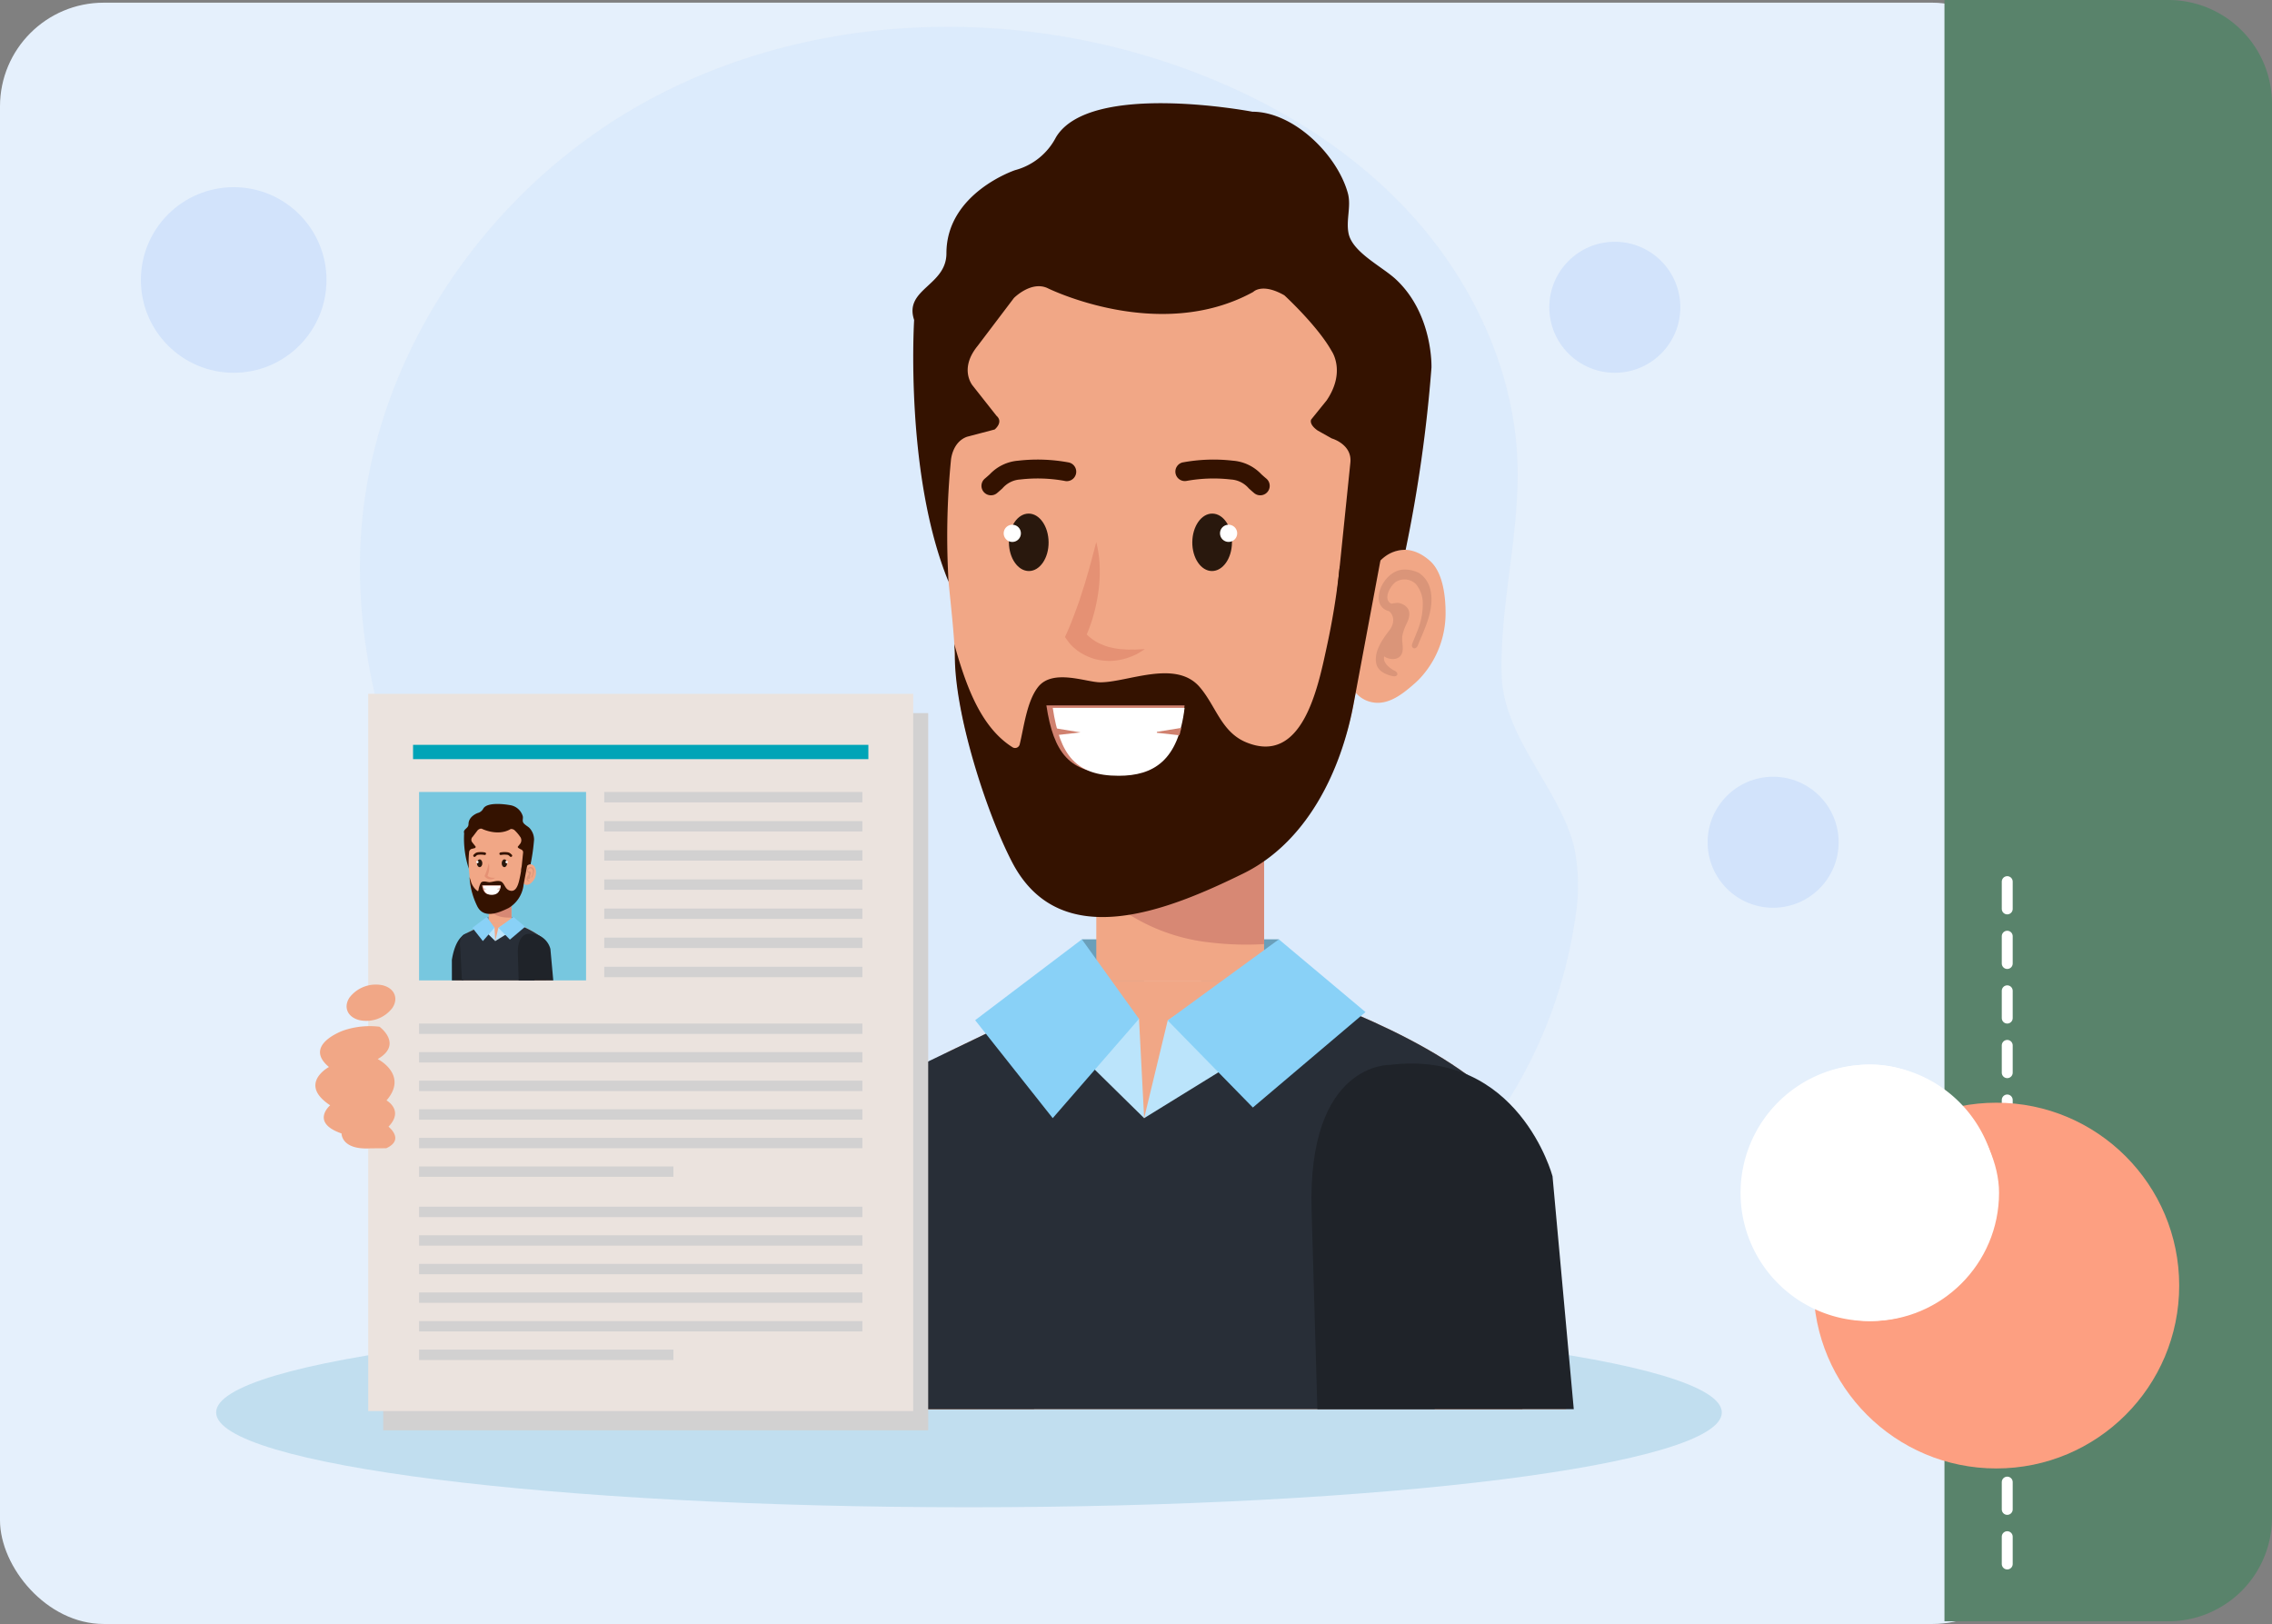 <svg xmlns="http://www.w3.org/2000/svg" xmlns:xlink="http://www.w3.org/1999/xlink" width="416.192" height="297.491" viewBox="0 0 416.192 297.491">
  <rect x="0" y="0" width="416.192" height="297.491" fill="#808080" stroke="none"/>
  <defs>
    <clipPath id="clip-path">
      <rect id="Rectángulo_404562" data-name="Rectángulo 404562" width="373" height="297" rx="19" transform="translate(-2135 -8826)" fill="#feece6" opacity="0.41"/>
    </clipPath>
  </defs>
  <g id="Grupo_1107030" data-name="Grupo 1107030" transform="translate(3074 9421.491)">
    <g id="Enmascarar_grupo_1099788" data-name="Enmascarar grupo 1099788" transform="translate(-939 -595)" clip-path="url(#clip-path)">
      <g id="Grupo_1107027" data-name="Grupo 1107027" transform="translate(-312.592 51.335)">
        <rect id="Rectángulo_404561" data-name="Rectángulo 404561" width="416.336" height="309.634" transform="translate(-1844.076 -8889.969)" fill="#e5f0fc"/>
        <g id="BACKGROUND" transform="translate(-2012.403 -8276.038)">
          <path id="Trazado_885345" data-name="Trazado 885345" d="M328.166,226.639c-1.115-16.608-8.957-32.4-20.379-44.508s-26.249-20.687-41.961-26.183c-31.539-11.033-67.807-9.522-97.117,6.523s-50.565,47.078-52.353,80.444c-1.123,20.958,5.095,41.775,14.44,60.568,2.021,4.063,4.235,8.211,4.508,12.741.318,5.276-2.034,10.31-2.934,15.517-1.975,11.428,3.364,23.26,11.722,31.3s19.372,12.766,30.516,15.978c13.278,3.829,27.038,5.738,40.8,6.967,27.063,2.417,55.635,1.94,79.607-10.851a85.687,85.687,0,0,0,43.835-63.069,35.015,35.015,0,0,0-.228-13.073c-2.6-10.495-12.873-19.939-13.244-31.239C324.943,254.307,329.093,240.436,328.166,226.639Z" transform="translate(139.704 -745.709)" fill="#d5e6fd" opacity="0.5" style="mix-blend-mode: multiply;isolation: isolate"/>
        </g>
        <g id="Grupo_1107026" data-name="Grupo 1107026" transform="translate(-1782.815 -8858.915)">
          <g id="Grupo_1106405" data-name="Grupo 1106405" transform="translate(0 222.462)" style="mix-blend-mode: multiply;isolation: isolate">
            <path id="Trazado_885099" data-name="Trazado 885099" d="M301.486,211.559c0,9.594-61.743,17.368-137.9,17.368S25.672,221.152,25.672,211.559,87.415,194.19,163.581,194.19,301.486,201.967,301.486,211.559Z" transform="translate(-25.672 -194.19)" fill="#c1deef"/>
          </g>
          <g id="Grupo_1106555" data-name="Grupo 1106555" transform="translate(18.178 0)">
            <g id="Grupo_1106477" data-name="Grupo 1106477" transform="translate(93.019)">
              <g id="Grupo_1106414" data-name="Grupo 1106414" transform="translate(0 175.646)">
                <g id="Grupo_1106411" data-name="Grupo 1106411" transform="translate(3.763 36.591)">
                  <g id="Grupo_1106410" data-name="Grupo 1106410">
                    <g id="Grupo_1106409" data-name="Grupo 1106409">
                      <path id="Trazado_885103" data-name="Trazado 885103" d="M134.159,213.712l-.532-13.025A12.124,12.124,0,0,0,109.659,197l.686,16.707Z" transform="translate(-109.659 -186.72)" fill="#f1a786"/>
                    </g>
                  </g>
                </g>
                <g id="Grupo_1106413" data-name="Grupo 1106413">
                  <g id="Grupo_1106412" data-name="Grupo 1106412">
                    <path id="Trazado_885104" data-name="Trazado 885104" d="M145.537,223.571l2.484-35.259s1.523-21.91-19.059-28.323c0,0-15.964-.9-22.052,35.655l.041,27.926Z" transform="translate(-106.91 -159.988)" fill="#1f2329"/>
                  </g>
                </g>
              </g>
              <g id="Grupo_1106419" data-name="Grupo 1106419" transform="translate(95.823 81.801)">
                <g id="Grupo_1106416" data-name="Grupo 1106416">
                  <g id="Grupo_1106415" data-name="Grupo 1106415">
                    <path id="Trazado_885105" data-name="Trazado 885105" d="M177.818,116.245a5.178,5.178,0,0,0,3.868,3.117c2.965.587,5.63-1.578,7.7-3.4a13.657,13.657,0,0,0,1.591-1.618,17.476,17.476,0,0,0,4.131-11.168c.023-2.961-.408-7.532-2.839-9.7-5.68-5.049-10.7.464-12.241,3.351a29,29,0,0,0-2.8,10.106C176.878,109.577,176.564,113.491,177.818,116.245Z" transform="translate(-176.916 -91.426)" fill="#f1a786"/>
                  </g>
                </g>
                <g id="Grupo_1106418" data-name="Grupo 1106418" transform="translate(5.41 3.627)">
                  <g id="Grupo_1106417" data-name="Grupo 1106417">
                    <path id="Trazado_885106" data-name="Trazado 885106" d="M188.825,94.722a5.661,5.661,0,0,0-2.66-.645c-3.974-.084-6.843,6.648-2.833,7.63,1.57,1.495.111,3.378.111,3.378-1.284,1.655-3,4.032-2.477,6.257.309,1.326,1.716,1.982,2.977,2.25,1.007.214,1.165-.63.35-1a4.5,4.5,0,0,1-1.566-1.251c-.041-.079-.089-.155-.129-.223a.77.77,0,0,1-.1-.162,1.576,1.576,0,0,1-.094-.977c.921.642,2.42.727,3.067-.2.7-1.006.063-2.5.267-3.62a9.06,9.06,0,0,1,.808-2.246c1.659-3.355-1.64-3.748-1.64-3.748a10.908,10.908,0,0,0-1.2.159c-1.706-.858.016-3.614,1.009-4.091a2.993,2.993,0,0,1,3.481.48,5.571,5.571,0,0,1,1.281,3.708,13.163,13.163,0,0,1-.86,4.565c-.316.823-.725,1.792-1.053,2.617-.368.932.639,1.283,1.007.35.776-1.974,2.254-4.881,2.461-7.565C191.21,98.16,190.735,96.058,188.825,94.722Z" transform="translate(-180.868 -94.076)" fill="#da9579"/>
                  </g>
                </g>
              </g>
              <g id="Grupo_1106421" data-name="Grupo 1106421" transform="translate(43.452 153.164)">
                <g id="Grupo_1106420" data-name="Grupo 1106420">
                  <path id="Trazado_885107" data-name="Trazado 885107" d="M142.6,143.563H154v10.957H138.655Z" transform="translate(-138.655 -143.563)" fill="#6a9fba"/>
                </g>
              </g>
              <g id="Grupo_1106423" data-name="Grupo 1106423" transform="translate(68.132 153.164)">
                <g id="Grupo_1106422" data-name="Grupo 1106422">
                  <path id="Trazado_885108" data-name="Trazado 885108" d="M160.339,143.563h11.69v10.957H156.686Z" transform="translate(-156.686 -143.563)" fill="#6a9fba"/>
                </g>
              </g>
              <g id="Grupo_1106425" data-name="Grupo 1106425" transform="translate(12.94 160.723)">
                <g id="Grupo_1106424" data-name="Grupo 1106424">
                  <path id="Trazado_885109" data-name="Trazado 885109" d="M118.808,227.592H231.524c1.381-12.045,2.432-21.953,2.844-27.461,1.834-24.575-11.517-32.691-11.517-32.691-14.5-11.323-38.659-18.355-38.659-18.355H153.456l-27.131,13.049c-11.892,6.895-9.824,27.143-9.824,27.143Z" transform="translate(-116.363 -149.085)" fill="#f1a786"/>
                </g>
              </g>
              <g id="Grupo_1106427" data-name="Grupo 1106427" transform="translate(50.032 131.145)">
                <g id="Grupo_1106426" data-name="Grupo 1106426">
                  <rect id="Rectángulo_404536" data-name="Rectángulo 404536" width="30.738" height="29.579" fill="#f1a786"/>
                </g>
              </g>
              <g id="Grupo_1106429" data-name="Grupo 1106429" transform="translate(50.032 131.145)">
                <g id="Grupo_1106428" data-name="Grupo 1106428">
                  <path id="Trazado_885110" data-name="Trazado 885110" d="M164.4,150.077a34.949,34.949,0,0,1-20.938-9.891v-12.71H174.2v22.889A55.793,55.793,0,0,1,164.4,150.077Z" transform="translate(-143.462 -127.476)" fill="#d78874"/>
                </g>
              </g>
              <g id="Grupo_1106431" data-name="Grupo 1106431" transform="translate(22.324 28.734)">
                <g id="Grupo_1106430" data-name="Grupo 1106430">
                  <path id="Trazado_885111" data-name="Trazado 885111" d="M166.642,52.816c-10.2-.3-26.079-.868-34.072,5.835a16.919,16.919,0,0,0-2.439,2.528,29.241,29.241,0,0,0-5.047,11.494c-.055.112-.127.209-.181.322-1.849,3.733-.617,10.449-1.478,14.531-.021.576-.04,1.135-.057,1.68-.156,4.7-.231,11.461-.01,16.164.252,5.144,1.5,14.354,1.659,19.583a70.892,70.892,0,0,0,8.036,29.889c8.849,16.91,32.117,10.511,45.661,3.867,11.454-5.62,16.966-12.074,19.325-24.665,0,0,1.369-7.311,3.054-16.317,1.581-8.451,3.444-18.409,4.726-25.26h0c.92-4.922,1.545-8.252,1.545-8.252S213.148,54.181,166.642,52.816Z" transform="translate(-123.22 -52.657)" fill="#f1a786"/>
                </g>
              </g>
              <g id="Grupo_1106433" data-name="Grupo 1106433" transform="translate(24.024 83.046)">
                <g id="Grupo_1106432" data-name="Grupo 1106432">
                  <path id="Trazado_885112" data-name="Trazado 885112" d="M195,94.719a133.711,133.711,0,0,1-2.345,14.3c-1.656,7.7-4.539,21.536-14.727,17.341-4.6-1.9-5.559-6.739-8.567-10.178-4.41-5.037-13.179-.793-18.179-.812-2.556-.01-8.685-2.547-11.372.853-2.082,2.639-2.612,7.463-3.38,10.546a.87.87,0,0,1-1.273.515c-4.856-3.032-7.445-8.782-9.206-13.993q-.819-2.443-1.488-4.933c.042.69.1,1.356.1,1.957-.1,10.768,5.789,29.011,10.523,38.071,8.848,16.909,28.772,8.651,42.315,2.005,11.457-5.619,17.826-18.4,20.184-30.987,0,0,1.369-7.311,3.054-16.317.645-3.438,1.335-7.129,2.013-10.756C200.374,93.105,195.249,91.788,195,94.719Z" transform="translate(-124.461 -92.336)" fill="#341200"/>
                </g>
              </g>
              <g id="Grupo_1106445" data-name="Grupo 1106445" transform="translate(40.888 110.303)">
                <g id="Grupo_1106435" data-name="Grupo 1106435">
                  <g id="Grupo_1106434" data-name="Grupo 1106434">
                    <path id="Trazado_885113" data-name="Trazado 885113" d="M162.1,112.249c-1.148,9.654-6.833,12.444-13.243,12.444-7.79,0-10.76-3.7-12.075-12.444Z" transform="translate(-136.782 -112.249)" fill="#d0816f"/>
                  </g>
                </g>
                <g id="Grupo_1106437" data-name="Grupo 1106437" transform="translate(1.169 0.456)">
                  <g id="Grupo_1106436" data-name="Grupo 1106436">
                    <path id="Trazado_885114" data-name="Trazado 885114" d="M161.785,112.582c-1.148,9.655-5.665,12.44-12.077,12.44-7.788,0-10.757-3.693-12.073-12.44Z" transform="translate(-137.636 -112.582)" fill="#fff"/>
                  </g>
                </g>
                <g id="Grupo_1106439" data-name="Grupo 1106439" transform="translate(1.169 4.117)">
                  <g id="Grupo_1106438" data-name="Grupo 1106438">
                    <path id="Trazado_885115" data-name="Trazado 885115" d="M137.636,115.257l5.09.834-4.74.531Z" transform="translate(-137.636 -115.257)" fill="#d0816f"/>
                  </g>
                </g>
                <g id="Grupo_1106444" data-name="Grupo 1106444" transform="translate(20.24 4.117)">
                  <g id="Grupo_1106441" data-name="Grupo 1106441" transform="translate(3.99)">
                    <g id="Grupo_1106440" data-name="Grupo 1106440">
                      <path id="Trazado_885116" data-name="Trazado 885116" d="M154.889,115.275a.8.8,0,0,1,.1-.018l-.353,1.365c-.047-.005-.1-.01-.148-.018C154.63,116.185,154.765,115.739,154.889,115.275Z" transform="translate(-154.484 -115.257)" fill="#d0816f"/>
                    </g>
                  </g>
                  <g id="Grupo_1106443" data-name="Grupo 1106443" transform="translate(0 0.018)">
                    <g id="Grupo_1106442" data-name="Grupo 1106442">
                      <path id="Trazado_885117" data-name="Trazado 885117" d="M151.569,116.154v-.166c1.466-.24,2.931-.483,4.4-.719-.125.464-.259.91-.405,1.329Q153.563,116.381,151.569,116.154Z" transform="translate(-151.569 -115.27)" fill="#d0816f"/>
                    </g>
                  </g>
                </g>
              </g>
              <g id="Grupo_1106450" data-name="Grupo 1106450" transform="translate(67.615 75.17)">
                <g id="Grupo_1106447" data-name="Grupo 1106447">
                  <g id="Grupo_1106446" data-name="Grupo 1106446">
                    <path id="Trazado_885118" data-name="Trazado 885118" d="M163.579,91.866c-.016,2.9-1.66,5.247-3.667,5.24s-3.623-2.376-3.6-5.282,1.659-5.253,3.667-5.241S163.6,88.957,163.579,91.866Z" transform="translate(-156.308 -86.582)" fill="#29180d"/>
                  </g>
                </g>
                <g id="Grupo_1106449" data-name="Grupo 1106449" transform="translate(5.081 2.044)">
                  <g id="Grupo_1106448" data-name="Grupo 1106448">
                    <path id="Trazado_885119" data-name="Trazado 885119" d="M160.02,89.638a1.572,1.572,0,1,0,1.573-1.563A1.566,1.566,0,0,0,160.02,89.638Z" transform="translate(-160.02 -88.075)" fill="#fff"/>
                  </g>
                </g>
              </g>
              <g id="Grupo_1106455" data-name="Grupo 1106455" transform="translate(33.071 75.17)">
                <g id="Grupo_1106452" data-name="Grupo 1106452" transform="translate(0.954)">
                  <g id="Grupo_1106451" data-name="Grupo 1106451">
                    <path id="Trazado_885120" data-name="Trazado 885120" d="M131.768,91.866c.021,2.9,1.66,5.247,3.67,5.24s3.625-2.376,3.6-5.282-1.663-5.253-3.667-5.241S131.753,88.957,131.768,91.866Z" transform="translate(-131.768 -86.582)" fill="#29180d"/>
                  </g>
                </g>
                <g id="Grupo_1106454" data-name="Grupo 1106454" transform="translate(0 2.044)">
                  <g id="Grupo_1106453" data-name="Grupo 1106453">
                    <path id="Trazado_885121" data-name="Trazado 885121" d="M134.221,89.638a1.575,1.575,0,1,1-1.575-1.563A1.57,1.57,0,0,1,134.221,89.638Z" transform="translate(-131.071 -88.075)" fill="#fff"/>
                  </g>
                </g>
              </g>
              <g id="Grupo_1106457" data-name="Grupo 1106457" transform="translate(11.009 160.723)">
                <g id="Grupo_1106456" data-name="Grupo 1106456">
                  <path id="Trazado_885122" data-name="Trazado 885122" d="M117.611,227.592h114.41c1.4-12.082,2.46-21.985,2.868-27.461,1.834-24.575-11.517-32.691-11.517-32.691-14.5-11.323-38.659-18.355-38.659-18.355l-21.974,25.2-8.763-25.2-33.554,16.137c-7.545,4.717-5.085,17.853-5.085,17.853Z" transform="translate(-114.953 -149.085)" fill="#282e37"/>
                </g>
              </g>
              <g id="Grupo_1106462" data-name="Grupo 1106462" transform="translate(27.841 153.164)">
                <g id="Grupo_1106459" data-name="Grupo 1106459" transform="translate(9.759 7.559)">
                  <g id="Grupo_1106458" data-name="Grupo 1106458">
                    <path id="Trazado_885123" data-name="Trazado 885123" d="M155.575,174.28l-.938-18.186-7.825-7.01-12.431,4.364Z" transform="translate(-134.38 -149.085)" fill="#bbe4fb"/>
                  </g>
                </g>
                <g id="Grupo_1106461" data-name="Grupo 1106461">
                  <g id="Grupo_1106460" data-name="Grupo 1106460">
                    <path id="Trazado_885124" data-name="Trazado 885124" d="M146.8,143.563,127.25,158.372l14.209,17.945,15.806-18.186Z" transform="translate(-127.25 -143.563)" fill="#89d1f7"/>
                  </g>
                </g>
              </g>
              <g id="Grupo_1106467" data-name="Grupo 1106467" transform="translate(58.795 153.164)">
                <g id="Grupo_1106464" data-name="Grupo 1106464" transform="translate(0 3.136)">
                  <g id="Grupo_1106463" data-name="Grupo 1106463">
                    <path id="Trazado_885125" data-name="Trazado 885125" d="M149.864,175.472l4.318-17.9,17.9-11.72,10.263,9.584Z" transform="translate(-149.864 -145.854)" fill="#bbe4fb"/>
                  </g>
                </g>
                <g id="Grupo_1106466" data-name="Grupo 1106466" transform="translate(4.318)">
                  <g id="Grupo_1106465" data-name="Grupo 1106465">
                    <path id="Trazado_885126" data-name="Trazado 885126" d="M173.381,143.563l15.873,13.323-20.636,17.483-15.6-15.949Z" transform="translate(-153.019 -143.563)" fill="#89d1f7"/>
                  </g>
                </g>
              </g>
              <g id="Grupo_1106470" data-name="Grupo 1106470" transform="translate(112.006 229.628)">
                <g id="Grupo_1106469" data-name="Grupo 1106469">
                  <g id="Grupo_1106468" data-name="Grupo 1106468">
                    <path id="Trazado_885127" data-name="Trazado 885127" d="M212.842,209.027l-1.269-2.679a12.16,12.16,0,0,0-16.123-5.779,12.019,12.019,0,0,0-6.711,8.458Z" transform="translate(-188.739 -199.425)" fill="#f1a786"/>
                  </g>
                </g>
              </g>
              <g id="Grupo_1106472" data-name="Grupo 1106472" transform="translate(89.443 175.912)">
                <g id="Grupo_1106471" data-name="Grupo 1106471">
                  <path id="Trazado_885128" data-name="Trazado 885128" d="M173.343,223.5H220.31l-3.893-42.672s-6.184-23.236-29.7-20.407c0,0-15.3-.567-14.427,26.854Z" transform="translate(-172.255 -160.181)" fill="#1f2329"/>
                </g>
              </g>
              <g id="Grupo_1106473" data-name="Grupo 1106473" transform="translate(16.366)">
                <path id="Trazado_885129" data-name="Trazado 885129" d="M125.9,97.118s.193-3.344,2.933-4.35l5.084-1.339s1.671-1.336.333-2.509L129.894,83.4s-2.583-3.01.9-7.278l6.651-8.782s3.126-3.162,6.11-1.826c0,0,20.459,10.206,37.73.716,0,0,1.6-1.719,5.7.623,0,0,6.088,5.585,8.677,10.239,0,0,2.629,3.733-.927,9L191.9,89.6s-.5.839,1.17,2.011l2.6,1.46s3.733,1.05,3.408,4.4L196.6,121.6h4.925s1.445-8.133,7.676-8.128A263.954,263.954,0,0,0,213.931,80.1s.344-9.77-6.513-16.167c-2.538-2.363-7.976-4.958-8.675-8.429-.5-2.483.526-4.977-.133-7.372-1.949-7.051-9.947-14.914-17.488-14.914,0,0-29.753-5.69-35.978,4.685a11.863,11.863,0,0,1-7.485,6.02S125.08,48.111,125.08,59.154c0,5.957-7.813,6.53-5.917,12.211,0,0-1.767,28.309,6.309,47.966A142.743,142.743,0,0,1,125.9,97.118Z" transform="translate(-118.866 -31.665)" fill="#341200"/>
              </g>
              <g id="Grupo_1106474" data-name="Grupo 1106474" transform="translate(29.001 65.286)">
                <path id="Trazado_885130" data-name="Trazado 885130" d="M129.83,85.894a1.731,1.731,0,0,1-1.109-3.063c.334-.279.626-.539.9-.787a8.008,8.008,0,0,1,5.229-2.491,31.043,31.043,0,0,1,9.234.327,1.732,1.732,0,1,1-.794,3.371,27.744,27.744,0,0,0-8.08-.253,4.668,4.668,0,0,0-3.266,1.618c-.3.272-.628.568-1,.88A1.722,1.722,0,0,1,129.83,85.894Z" transform="translate(-128.098 -79.361)" fill="#341200"/>
              </g>
              <g id="Grupo_1106475" data-name="Grupo 1106475" transform="translate(64.476 65.285)">
                <path id="Trazado_885131" data-name="Trazado 885131" d="M169.6,85.895a1.727,1.727,0,0,1-1.106-.4c-.375-.312-.7-.608-1-.88A4.667,4.667,0,0,0,164.226,83a27.773,27.773,0,0,0-8.084.253,1.732,1.732,0,0,1-.792-3.371,30.967,30.967,0,0,1,9.235-.327,8,8,0,0,1,5.229,2.491c.271.246.563.508.9.787a1.731,1.731,0,0,1-1.11,3.063Z" transform="translate(-154.015 -79.36)" fill="#341200"/>
              </g>
              <g id="Grupo_1106476" data-name="Grupo 1106476" transform="translate(44.292 80.432)">
                <path id="Trazado_885132" data-name="Trazado 885132" d="M153.886,110c-.5.327-1,.652-1.517.935a15.015,15.015,0,0,1-1.71.691,10.19,10.19,0,0,1-1.818.415,8.729,8.729,0,0,1-1.914.1,11.2,11.2,0,0,1-1.948-.275,9.46,9.46,0,0,1-1.885-.693,8.8,8.8,0,0,1-1.738-1.066,9.73,9.73,0,0,1-.78-.69,6.006,6.006,0,0,1-.762-.887l-.546-.756.435-.951c.261-.569.532-1.259.794-1.9l.753-1.987.72-2.011.653-2.044c.24-.676.423-1.367.631-2.061.192-.694.427-1.388.593-2.094.205-.7.391-1.411.572-2.127.208-.719.363-1.444.589-2.182a20.363,20.363,0,0,1,.626,4.516,27.329,27.329,0,0,1-.244,4.562,32.775,32.775,0,0,1-.95,4.481c-.209.736-.454,1.463-.723,2.183s-.557,1.411-.928,2.179l-.111-1.71c.042.056.212.279.353.43a6.6,6.6,0,0,0,.476.485,9.4,9.4,0,0,0,1.113.866,6.34,6.34,0,0,0,1.273.672,9.122,9.122,0,0,0,1.4.52c.5.105,1,.241,1.525.309.528.112,1.062.083,1.615.151.553.045,1.091-.012,1.674.021C152.693,110.045,153.294,110.017,153.886,110Z" transform="translate(-139.269 -90.426)" fill="#e59174"/>
              </g>
            </g>
            <g id="Grupo_1106551" data-name="Grupo 1106551" transform="translate(9.681 108.189)">
              <rect id="Rectángulo_404537" data-name="Rectángulo 404537" width="99.833" height="131.386" transform="translate(2.744 3.529)" fill="#d2d1d1" style="mix-blend-mode: multiply;isolation: isolate"/>
              <rect id="Rectángulo_404538" data-name="Rectángulo 404538" width="99.832" height="131.385" fill="#ebe3de"/>
              <g id="Grupo_1106550" data-name="Grupo 1106550" transform="translate(8.213 9.349)">
                <rect id="Rectángulo_404539" data-name="Rectángulo 404539" width="30.592" height="34.512" transform="translate(1.1 8.634)" fill="#77c7df"/>
                <rect id="Rectángulo_404540" data-name="Rectángulo 404540" width="83.406" height="2.615" fill="#00a4b7"/>
                <g id="Grupo_1106478" data-name="Grupo 1106478" transform="translate(35.024 8.634)">
                  <rect id="Rectángulo_404541" data-name="Rectángulo 404541" width="47.282" height="1.902" fill="#d2d1d1" style="mix-blend-mode: multiply;isolation: isolate"/>
                  <rect id="Rectángulo_404542" data-name="Rectángulo 404542" width="47.282" height="1.902" transform="translate(0 5.335)" fill="#d2d1d1" style="mix-blend-mode: multiply;isolation: isolate"/>
                  <rect id="Rectángulo_404543" data-name="Rectángulo 404543" width="47.282" height="1.903" transform="translate(0 10.672)" fill="#d2d1d1" style="mix-blend-mode: multiply;isolation: isolate"/>
                  <rect id="Rectángulo_404544" data-name="Rectángulo 404544" width="47.282" height="1.903" transform="translate(0 16.008)" fill="#d2d1d1" style="mix-blend-mode: multiply;isolation: isolate"/>
                  <rect id="Rectángulo_404545" data-name="Rectángulo 404545" width="47.282" height="1.902" transform="translate(0 21.347)" fill="#d2d1d1" style="mix-blend-mode: multiply;isolation: isolate"/>
                  <rect id="Rectángulo_404546" data-name="Rectángulo 404546" width="47.282" height="1.902" transform="translate(0 26.682)" fill="#d2d1d1" style="mix-blend-mode: multiply;isolation: isolate"/>
                  <rect id="Rectángulo_404547" data-name="Rectángulo 404547" width="47.282" height="1.903" transform="translate(0 32.019)" fill="#d2d1d1" style="mix-blend-mode: multiply;isolation: isolate"/>
                </g>
                <g id="Grupo_1106479" data-name="Grupo 1106479" transform="translate(1.1 51.045)">
                  <rect id="Rectángulo_404548" data-name="Rectángulo 404548" width="81.206" height="1.902" fill="#d2d1d1" style="mix-blend-mode: multiply;isolation: isolate"/>
                  <rect id="Rectángulo_404549" data-name="Rectángulo 404549" width="81.206" height="1.902" transform="translate(0 5.237)" fill="#d2d1d1" style="mix-blend-mode: multiply;isolation: isolate"/>
                  <rect id="Rectángulo_404550" data-name="Rectángulo 404550" width="81.206" height="1.902" transform="translate(0 10.473)" fill="#d2d1d1" style="mix-blend-mode: multiply;isolation: isolate"/>
                  <rect id="Rectángulo_404551" data-name="Rectángulo 404551" width="81.206" height="1.902" transform="translate(0 15.71)" fill="#d2d1d1" style="mix-blend-mode: multiply;isolation: isolate"/>
                  <rect id="Rectángulo_404552" data-name="Rectángulo 404552" width="81.206" height="1.904" transform="translate(0 20.945)" fill="#d2d1d1" style="mix-blend-mode: multiply;isolation: isolate"/>
                  <rect id="Rectángulo_404553" data-name="Rectángulo 404553" width="46.594" height="1.903" transform="translate(0 26.182)" fill="#d2d1d1" style="mix-blend-mode: multiply;isolation: isolate"/>
                </g>
                <g id="Grupo_1106480" data-name="Grupo 1106480" transform="translate(1.1 84.603)">
                  <rect id="Rectángulo_404554" data-name="Rectángulo 404554" width="81.206" height="1.902" fill="#d2d1d1" style="mix-blend-mode: multiply;isolation: isolate"/>
                  <rect id="Rectángulo_404555" data-name="Rectángulo 404555" width="81.206" height="1.903" transform="translate(0 5.235)" fill="#d2d1d1" style="mix-blend-mode: multiply;isolation: isolate"/>
                  <rect id="Rectángulo_404556" data-name="Rectángulo 404556" width="81.206" height="1.903" transform="translate(0 10.472)" fill="#d2d1d1" style="mix-blend-mode: multiply;isolation: isolate"/>
                  <rect id="Rectángulo_404557" data-name="Rectángulo 404557" width="81.206" height="1.902" transform="translate(0 15.708)" fill="#d2d1d1" style="mix-blend-mode: multiply;isolation: isolate"/>
                  <rect id="Rectángulo_404558" data-name="Rectángulo 404558" width="81.206" height="1.902" transform="translate(0 20.945)" fill="#d2d1d1" style="mix-blend-mode: multiply;isolation: isolate"/>
                  <rect id="Rectángulo_404559" data-name="Rectángulo 404559" width="46.594" height="1.902" transform="translate(0 26.181)" fill="#d2d1d1" style="mix-blend-mode: multiply;isolation: isolate"/>
                </g>
                <g id="Grupo_1106549" data-name="Grupo 1106549" transform="translate(7.108 10.821)">
                  <g id="Grupo_1106486" data-name="Grupo 1106486" transform="translate(0 23.733)">
                    <g id="Grupo_1106483" data-name="Grupo 1106483" transform="translate(0.508 4.944)">
                      <g id="Grupo_1106482" data-name="Grupo 1106482">
                        <g id="Grupo_1106481" data-name="Grupo 1106481">
                          <path id="Trazado_885133" data-name="Trazado 885133" d="M60.9,150.04l-.071-1.762a1.638,1.638,0,0,0-3.239-.5l.09,2.26Z" transform="translate(-57.589 -146.392)" fill="#f1a786"/>
                        </g>
                      </g>
                    </g>
                    <g id="Grupo_1106485" data-name="Grupo 1106485">
                      <g id="Grupo_1106484" data-name="Grupo 1106484">
                        <path id="Trazado_885134" data-name="Trazado 885134" d="M62.434,151.372l.338-4.765A3.8,3.8,0,0,0,60.2,142.78s-2.159-.122-2.98,4.815l.005,3.776Z" transform="translate(-57.218 -142.78)" fill="#1f2329"/>
                      </g>
                    </g>
                  </g>
                  <g id="Grupo_1106491" data-name="Grupo 1106491" transform="translate(12.947 11.052)">
                    <g id="Grupo_1106488" data-name="Grupo 1106488">
                      <g id="Grupo_1106487" data-name="Grupo 1106487">
                        <path id="Trazado_885135" data-name="Trazado 885135" d="M66.8,136.87a.7.7,0,0,0,.523.42,1.31,1.31,0,0,0,1.039-.46,1.712,1.712,0,0,0,.215-.219,2.371,2.371,0,0,0,.56-1.508,1.863,1.863,0,0,0-.385-1.311c-.769-.682-1.445.064-1.655.454a3.874,3.874,0,0,0-.379,1.365A2.525,2.525,0,0,0,66.8,136.87Z" transform="translate(-66.677 -133.515)" fill="#f1a786"/>
                      </g>
                    </g>
                    <g id="Grupo_1106490" data-name="Grupo 1106490" transform="translate(0.731 0.491)">
                      <g id="Grupo_1106489" data-name="Grupo 1106489">
                        <path id="Trazado_885136" data-name="Trazado 885136" d="M68.286,133.962a.765.765,0,0,0-.36-.088c-.537-.012-.924.9-.385,1.029a.346.346,0,0,1,.016.457,1.133,1.133,0,0,0-.334.846.477.477,0,0,0,.4.3c.137.029.157-.085.047-.135a.614.614,0,0,1-.211-.168c-.005-.012-.012-.019-.016-.03a.041.041,0,0,1-.014-.021.2.2,0,0,1-.014-.134.307.307,0,0,0,.413-.026c.094-.137.008-.335.037-.491a1.192,1.192,0,0,1,.108-.3c.224-.454-.222-.506-.222-.506-.066,0-.116.012-.163.019-.23-.116,0-.487.137-.552a.407.407,0,0,1,.471.064.754.754,0,0,1,.174.5,1.752,1.752,0,0,1-.118.616c-.041.109-.1.244-.14.353-.052.126.085.174.136.047a3.76,3.76,0,0,0,.333-1.021A.79.79,0,0,0,68.286,133.962Z" transform="translate(-67.211 -133.874)" fill="#da9579"/>
                      </g>
                    </g>
                  </g>
                  <g id="Grupo_1106493" data-name="Grupo 1106493" transform="translate(5.871 20.695)">
                    <g id="Grupo_1106492" data-name="Grupo 1106492">
                      <path id="Trazado_885137" data-name="Trazado 885137" d="M62.039,140.561h1.54v1.48H61.507Z" transform="translate(-61.507 -140.561)" fill="#6a9fba"/>
                    </g>
                  </g>
                  <g id="Grupo_1106495" data-name="Grupo 1106495" transform="translate(9.206 20.695)">
                    <g id="Grupo_1106494" data-name="Grupo 1106494">
                      <path id="Trazado_885138" data-name="Trazado 885138" d="M64.437,140.561h1.58v1.48H63.943Z" transform="translate(-63.943 -140.561)" fill="#6a9fba"/>
                    </g>
                  </g>
                  <g id="Grupo_1106497" data-name="Grupo 1106497" transform="translate(1.747 21.716)">
                    <g id="Grupo_1106496" data-name="Grupo 1106496">
                      <path id="Trazado_885139" data-name="Trazado 885139" d="M58.824,151.915h15.23c.188-1.629.33-2.966.386-3.712.246-3.321-1.556-4.418-1.556-4.418a18.64,18.64,0,0,0-5.225-2.479H63.5l-3.664,1.763c-1.606.934-1.328,3.668-1.328,3.668Z" transform="translate(-58.495 -141.306)" fill="#f1a786"/>
                    </g>
                  </g>
                  <g id="Grupo_1106499" data-name="Grupo 1106499" transform="translate(6.758 17.72)">
                    <g id="Grupo_1106498" data-name="Grupo 1106498">
                      <rect id="Rectángulo_404560" data-name="Rectángulo 404560" width="4.155" height="3.995" fill="#f1a786"/>
                    </g>
                  </g>
                  <g id="Grupo_1106501" data-name="Grupo 1106501" transform="translate(6.758 17.72)">
                    <g id="Grupo_1106500" data-name="Grupo 1106500">
                      <path id="Trazado_885140" data-name="Trazado 885140" d="M64.986,141.441a4.739,4.739,0,0,1-2.831-1.336v-1.718h4.154v3.092A7.773,7.773,0,0,1,64.986,141.441Z" transform="translate(-62.155 -138.387)" fill="#d78874"/>
                    </g>
                  </g>
                  <g id="Grupo_1106503" data-name="Grupo 1106503" transform="translate(3.015 3.882)">
                    <g id="Grupo_1106502" data-name="Grupo 1106502">
                      <path id="Trazado_885141" data-name="Trazado 885141" d="M65.289,128.3c-1.38-.04-3.525-.116-4.606.79a2.28,2.28,0,0,0-.329.341,3.939,3.939,0,0,0-.682,1.554c-.008.016-.016.029-.025.042-.249.5-.083,1.414-.2,1.966,0,.077,0,.152-.007.227-.022.634-.033,1.548,0,2.182.033.7.2,1.938.224,2.647a9.54,9.54,0,0,0,1.085,4.037c1.195,2.287,4.339,1.421,6.169.524a4.152,4.152,0,0,0,2.612-3.333s.183-.987.412-2.205c.215-1.142.465-2.486.639-3.414h0c.123-.664.209-1.113.209-1.113S71.572,128.482,65.289,128.3Z" transform="translate(-59.421 -128.277)" fill="#f1a786"/>
                    </g>
                  </g>
                  <g id="Grupo_1106505" data-name="Grupo 1106505" transform="translate(3.245 11.22)">
                    <g id="Grupo_1106504" data-name="Grupo 1106504">
                      <path id="Trazado_885142" data-name="Trazado 885142" d="M69.118,133.961a17.4,17.4,0,0,1-.318,1.931c-.223,1.042-.612,2.911-1.989,2.343-.621-.255-.751-.91-1.158-1.374-.6-.68-1.779-.108-2.454-.109-.346,0-1.174-.344-1.537.115a4.056,4.056,0,0,0-.457,1.425.119.119,0,0,1-.172.07,3.431,3.431,0,0,1-1.244-1.892c-.074-.219-.14-.442-.2-.667.005.094.014.183.014.266a13.854,13.854,0,0,0,1.421,5.143c1.2,2.286,3.889,1.169,5.717.271a5.675,5.675,0,0,0,2.728-4.186s.183-.987.412-2.205c.088-.467.179-.964.272-1.454C69.845,133.742,69.153,133.565,69.118,133.961Z" transform="translate(-59.589 -133.638)" fill="#341200"/>
                    </g>
                  </g>
                  <g id="Grupo_1106517" data-name="Grupo 1106517" transform="translate(5.523 14.903)">
                    <g id="Grupo_1106507" data-name="Grupo 1106507">
                      <g id="Grupo_1106506" data-name="Grupo 1106506">
                        <path id="Trazado_885143" data-name="Trazado 885143" d="M64.674,136.329a1.656,1.656,0,0,1-1.79,1.682c-1.05,0-1.451-.5-1.63-1.682Z" transform="translate(-61.253 -136.329)" fill="#d0816f"/>
                      </g>
                    </g>
                    <g id="Grupo_1106509" data-name="Grupo 1106509" transform="translate(0.159 0.063)">
                      <g id="Grupo_1106508" data-name="Grupo 1106508">
                        <path id="Trazado_885144" data-name="Trazado 885144" d="M64.631,136.375c-.153,1.3-.765,1.68-1.63,1.68-1.054,0-1.455-.5-1.632-1.68Z" transform="translate(-61.369 -136.375)" fill="#fff"/>
                      </g>
                    </g>
                    <g id="Grupo_1106511" data-name="Grupo 1106511" transform="translate(0.159 0.558)">
                      <g id="Grupo_1106510" data-name="Grupo 1106510">
                        <path id="Trazado_885145" data-name="Trazado 885145" d="M61.369,136.736l.687.112-.64.071Z" transform="translate(-61.369 -136.736)" fill="#d0816f"/>
                      </g>
                    </g>
                    <g id="Grupo_1106516" data-name="Grupo 1106516" transform="translate(2.736 0.557)">
                      <g id="Grupo_1106513" data-name="Grupo 1106513" transform="translate(0.538)">
                        <g id="Grupo_1106512" data-name="Grupo 1106512">
                          <path id="Trazado_885146" data-name="Trazado 885146" d="M63.7,136.737h.011l-.047.183h-.021C63.666,136.861,63.683,136.8,63.7,136.737Z" transform="translate(-63.645 -136.736)" fill="#d0816f"/>
                        </g>
                      </g>
                      <g id="Grupo_1106515" data-name="Grupo 1106515" transform="translate(0 0.001)">
                        <g id="Grupo_1106514" data-name="Grupo 1106514">
                          <path id="Trazado_885147" data-name="Trazado 885147" d="M63.252,136.856v-.022l.594-.1c-.018.063-.036.123-.056.181Z" transform="translate(-63.252 -136.737)" fill="#d0816f"/>
                        </g>
                      </g>
                    </g>
                  </g>
                  <g id="Grupo_1106522" data-name="Grupo 1106522" transform="translate(9.135 10.156)">
                    <g id="Grupo_1106519" data-name="Grupo 1106519">
                      <g id="Grupo_1106518" data-name="Grupo 1106518">
                        <path id="Trazado_885148" data-name="Trazado 885148" d="M64.873,133.574c0,.393-.224.709-.5.709s-.487-.322-.486-.714.226-.71.5-.708S64.876,133.181,64.873,133.574Z" transform="translate(-63.892 -132.861)" fill="#29180d"/>
                      </g>
                    </g>
                    <g id="Grupo_1106521" data-name="Grupo 1106521" transform="translate(0.686 0.277)">
                      <g id="Grupo_1106520" data-name="Grupo 1106520">
                        <path id="Trazado_885149" data-name="Trazado 885149" d="M64.393,133.274a.213.213,0,0,0,.426,0,.213.213,0,0,0-.426,0Z" transform="translate(-64.393 -133.063)" fill="#fff"/>
                      </g>
                    </g>
                  </g>
                  <g id="Grupo_1106527" data-name="Grupo 1106527" transform="translate(4.469 10.156)">
                    <g id="Grupo_1106524" data-name="Grupo 1106524" transform="translate(0.127)">
                      <g id="Grupo_1106523" data-name="Grupo 1106523">
                        <path id="Trazado_885150" data-name="Trazado 885150" d="M60.576,133.574c0,.393.223.709.5.709s.49-.322.487-.714-.224-.71-.494-.708S60.572,133.181,60.576,133.574Z" transform="translate(-60.576 -132.861)" fill="#29180d"/>
                      </g>
                    </g>
                    <g id="Grupo_1106526" data-name="Grupo 1106526" transform="translate(0 0.277)">
                      <g id="Grupo_1106525" data-name="Grupo 1106525">
                        <path id="Trazado_885151" data-name="Trazado 885151" d="M60.906,133.274a.211.211,0,1,1-.212-.211A.212.212,0,0,1,60.906,133.274Z" transform="translate(-60.483 -133.063)" fill="#fff"/>
                      </g>
                    </g>
                  </g>
                  <g id="Grupo_1106529" data-name="Grupo 1106529" transform="translate(1.486 21.716)">
                    <g id="Grupo_1106528" data-name="Grupo 1106528">
                      <path id="Trazado_885152" data-name="Trazado 885152" d="M58.661,151.915h15.46c.188-1.634.333-2.973.389-3.712.246-3.321-1.556-4.418-1.556-4.418a18.64,18.64,0,0,0-5.225-2.479l-2.97,3.406-1.184-3.406-4.533,2.18c-1.018.636-.687,2.412-.687,2.412Z" transform="translate(-58.303 -141.306)" fill="#282e37"/>
                    </g>
                  </g>
                  <g id="Grupo_1106534" data-name="Grupo 1106534" transform="translate(3.761 20.695)">
                    <g id="Grupo_1106531" data-name="Grupo 1106531" transform="translate(1.318 1.02)">
                      <g id="Grupo_1106530" data-name="Grupo 1106530">
                        <path id="Trazado_885153" data-name="Trazado 885153" d="M63.792,144.712l-.127-2.457-1.057-.949-1.679.59Z" transform="translate(-60.929 -141.306)" fill="#bbe4fb"/>
                      </g>
                    </g>
                    <g id="Grupo_1106533" data-name="Grupo 1106533">
                      <g id="Grupo_1106532" data-name="Grupo 1106532">
                        <path id="Trazado_885154" data-name="Trazado 885154" d="M62.607,140.561l-2.641,2,1.918,2.425,2.136-2.457Z" transform="translate(-59.966 -140.561)" fill="#89d1f7"/>
                      </g>
                    </g>
                  </g>
                  <g id="Grupo_1106539" data-name="Grupo 1106539" transform="translate(7.942 20.695)">
                    <g id="Grupo_1106536" data-name="Grupo 1106536" transform="translate(0 0.422)">
                      <g id="Grupo_1106535" data-name="Grupo 1106535">
                        <path id="Trazado_885155" data-name="Trazado 885155" d="M63.021,144.873l.584-2.418,2.419-1.585,1.388,1.3Z" transform="translate(-63.021 -140.869)" fill="#bbe4fb"/>
                      </g>
                    </g>
                    <g id="Grupo_1106538" data-name="Grupo 1106538" transform="translate(0.584)">
                      <g id="Grupo_1106537" data-name="Grupo 1106537">
                        <path id="Trazado_885156" data-name="Trazado 885156" d="M66.2,140.561l2.143,1.8-2.788,2.362-2.107-2.155Z" transform="translate(-63.447 -140.561)" fill="#89d1f7"/>
                      </g>
                    </g>
                  </g>
                  <g id="Grupo_1106542" data-name="Grupo 1106542" transform="translate(15.133 31.027)">
                    <g id="Grupo_1106541" data-name="Grupo 1106541">
                      <g id="Grupo_1106540" data-name="Grupo 1106540">
                        <path id="Trazado_885157" data-name="Trazado 885157" d="M71.53,149.407l-.172-.363a1.642,1.642,0,0,0-2.176-.782,1.621,1.621,0,0,0-.908,1.144Z" transform="translate(-68.274 -148.109)" fill="#f1a786"/>
                      </g>
                    </g>
                  </g>
                  <g id="Grupo_1106544" data-name="Grupo 1106544" transform="translate(12.086 23.768)">
                    <g id="Grupo_1106543" data-name="Grupo 1106543">
                      <path id="Trazado_885158" data-name="Trazado 885158" d="M66.195,151.362h6.344l-.527-5.767A3.732,3.732,0,0,0,68,142.838s-2.068-.077-1.949,3.627Z" transform="translate(-66.047 -142.806)" fill="#1f2329"/>
                    </g>
                  </g>
                  <g id="Grupo_1106545" data-name="Grupo 1106545" transform="translate(2.21)">
                    <path id="Trazado_885159" data-name="Trazado 885159" d="M59.782,134.283a.7.7,0,0,1,.4-.586l.686-.181s.227-.182.048-.339l-.589-.746a.75.75,0,0,1,.12-.984l.9-1.187s.423-.428.825-.248c0,0,2.765,1.38,5.1.1,0,0,.215-.231.771.083a7.194,7.194,0,0,1,1.172,1.385,1.074,1.074,0,0,1-.126,1.217l-.383.474s-.068.112.156.271l.353.2s.5.142.46.6l-.334,3.259H70s.2-1.1,1.038-1.1a35.876,35.876,0,0,0,.642-4.51,3.125,3.125,0,0,0-.88-2.186c-.345-.318-1.08-.669-1.173-1.137-.068-.335.07-.673-.019-1a2.87,2.87,0,0,0-2.361-2.012s-4.021-.769-4.862.631a1.6,1.6,0,0,1-1.012.814s-1.7.567-1.7,2.057c0,.8-1.055.883-.8,1.651a17.605,17.605,0,0,0,.853,6.48A19.09,19.09,0,0,1,59.782,134.283Z" transform="translate(-58.833 -125.441)" fill="#341200"/>
                  </g>
                  <g id="Grupo_1106546" data-name="Grupo 1106546" transform="translate(3.918 8.821)">
                    <path id="Trazado_885160" data-name="Trazado 885160" d="M60.314,132.766a.22.22,0,0,1-.179-.083.233.233,0,0,1,.03-.329c.045-.037.083-.073.12-.107a1.087,1.087,0,0,1,.706-.337,4.218,4.218,0,0,1,1.247.045.23.23,0,0,1,.174.281.233.233,0,0,1-.281.174,3.729,3.729,0,0,0-1.094-.033.626.626,0,0,0-.438.216c-.042.038-.085.078-.137.12A.223.223,0,0,1,60.314,132.766Z" transform="translate(-60.08 -131.886)" fill="#341200"/>
                  </g>
                  <g id="Grupo_1106547" data-name="Grupo 1106547" transform="translate(8.71 8.821)">
                    <path id="Trazado_885161" data-name="Trazado 885161" d="M65.688,132.766a.222.222,0,0,1-.148-.052c-.052-.042-.1-.082-.137-.12a.63.63,0,0,0-.439-.216,3.729,3.729,0,0,0-1.094.033.238.238,0,0,1-.283-.174.236.236,0,0,1,.177-.281,4.227,4.227,0,0,1,1.248-.045,1.091,1.091,0,0,1,.706.337c.037.033.077.07.12.107a.231.231,0,0,1,.03.329A.229.229,0,0,1,65.688,132.766Z" transform="translate(-63.581 -131.886)" fill="#341200"/>
                  </g>
                  <g id="Grupo_1106548" data-name="Grupo 1106548" transform="translate(5.983 10.868)">
                    <path id="Trazado_885162" data-name="Trazado 885162" d="M63.564,136.027c-.067.042-.134.086-.2.125a2.432,2.432,0,0,1-.233.094,1.436,1.436,0,0,1-.246.055,1.231,1.231,0,0,1-.256.015,1.717,1.717,0,0,1-.266-.036,1.436,1.436,0,0,1-.253-.094,1.24,1.24,0,0,1-.339-.237.9.9,0,0,1-.105-.122l-.074-.1.06-.129c.033-.077.073-.17.107-.257l.1-.268.1-.271.089-.276c.031-.092.056-.185.085-.279s.056-.188.079-.282.055-.19.079-.287.047-.2.077-.294a2.613,2.613,0,0,1,.085.608,3.467,3.467,0,0,1-.033.619,4,4,0,0,1-.127.605c-.029.1-.062.2-.1.294a2.679,2.679,0,0,1-.126.294l-.015-.231a.705.705,0,0,0,.048.059.72.72,0,0,0,.064.066,1.151,1.151,0,0,0,.149.118,1,1,0,0,0,.174.09,1.16,1.16,0,0,0,.189.07c.067.014.134.033.205.042s.145.012.218.021.149,0,.229,0S63.485,136.028,63.564,136.027Z" transform="translate(-61.589 -133.381)" fill="#e59174"/>
                  </g>
                </g>
              </g>
            </g>
            <g id="Grupo_1106554" data-name="Grupo 1106554" transform="translate(0 161.441)">
              <g id="Grupo_1106552" data-name="Grupo 1106552" transform="translate(0 7.594)">
                <path id="Trazado_885163" data-name="Trazado 885163" d="M49.03,177.571c-5.357.324-5.283-2.725-5.283-2.725-5.8-2.009-2.087-5.16-2.087-5.16-5.958-3.941-.222-7.018-.222-7.018-4.851-4.043,2.624-6.674,2.624-6.674a14.911,14.911,0,0,1,6.637-.7s4.375,3.189-.327,5.925c0,0,5.686,2.863,1.614,7.572,0,0,3.266,1.808.359,4.815,0,0,3.054,2.363-.405,3.945Z" transform="translate(-38.952 -155.157)" fill="#f1a786"/>
              </g>
              <g id="Grupo_1106553" data-name="Grupo 1106553" transform="translate(5.717)">
                <path id="Trazado_885164" data-name="Trazado 885164" d="M49.725,149.744c2.168.527,2.962,2.378,1.8,4.141a6,6,0,0,1-6.046,2.245c-2.171-.532-2.983-2.373-1.811-4.139A6.07,6.07,0,0,1,49.725,149.744Z" transform="translate(-43.129 -149.609)" fill="#f1a786"/>
              </g>
            </g>
          </g>
        </g>
        <circle id="Elipse_11979" data-name="Elipse 11979" cx="17" cy="17" r="17" transform="translate(-1796.601 -8843.538)" fill="#d2e3fb"/>
        <circle id="Elipse_11980" data-name="Elipse 11980" cx="12" cy="12" r="12" transform="translate(-1509.601 -8735.538)" fill="#d2e3fb"/>
        <circle id="Elipse_11981" data-name="Elipse 11981" cx="12" cy="12" r="12" transform="translate(-1538.601 -8833.538)" fill="#d2e3fb"/>
      </g>
    </g>
    <path id="Rectángulo_400911" data-name="Rectángulo 400911" d="M0,0H297a0,0,0,0,1,0,0V41a19,19,0,0,1-19,19H19A19,19,0,0,1,0,41V0A0,0,0,0,1,0,0Z" transform="translate(-2717.808 -9124.491) rotate(-90)" fill="#59836b"/>
    <g id="Grupo_1107028" data-name="Grupo 1107028" transform="translate(-1399 -209)">
      <g id="Grupo_1098761" data-name="Grupo 1098761" transform="translate(-2580.808 -10521.491)">
        <line id="Línea_557" data-name="Línea 557" y2="128" transform="translate(1273.5 1470.5)" fill="none" stroke="#fff" stroke-linecap="round" stroke-width="2" stroke-dasharray="5"/>
        <circle id="Elipse_11447" data-name="Elipse 11447" cx="33.5" cy="33.5" r="33.5" transform="translate(1238 1511)" fill="#fd9f81"/>
      </g>
      <rect id="Rectángulo_400898" data-name="Rectángulo 400898" width="47" height="47" rx="23.5" transform="translate(-1355.808 -9017.492)" fill="#fff"/>
    </g>
    <path id="Rectángulo_400898_-_Contorno" data-name="Rectángulo 400898 - Contorno" d="M23.485,1.3a22.187,22.187,0,0,0-8.633,42.619A22.187,22.187,0,0,0,32.119,3.047,22.041,22.041,0,0,0,23.485,1.3m0-1.3A23.485,23.485,0,1,1,0,23.485,23.485,23.485,0,0,1,23.485,0Z" transform="translate(-2755.159 -9226.463)" fill="#fff"/>
  </g>
</svg>

